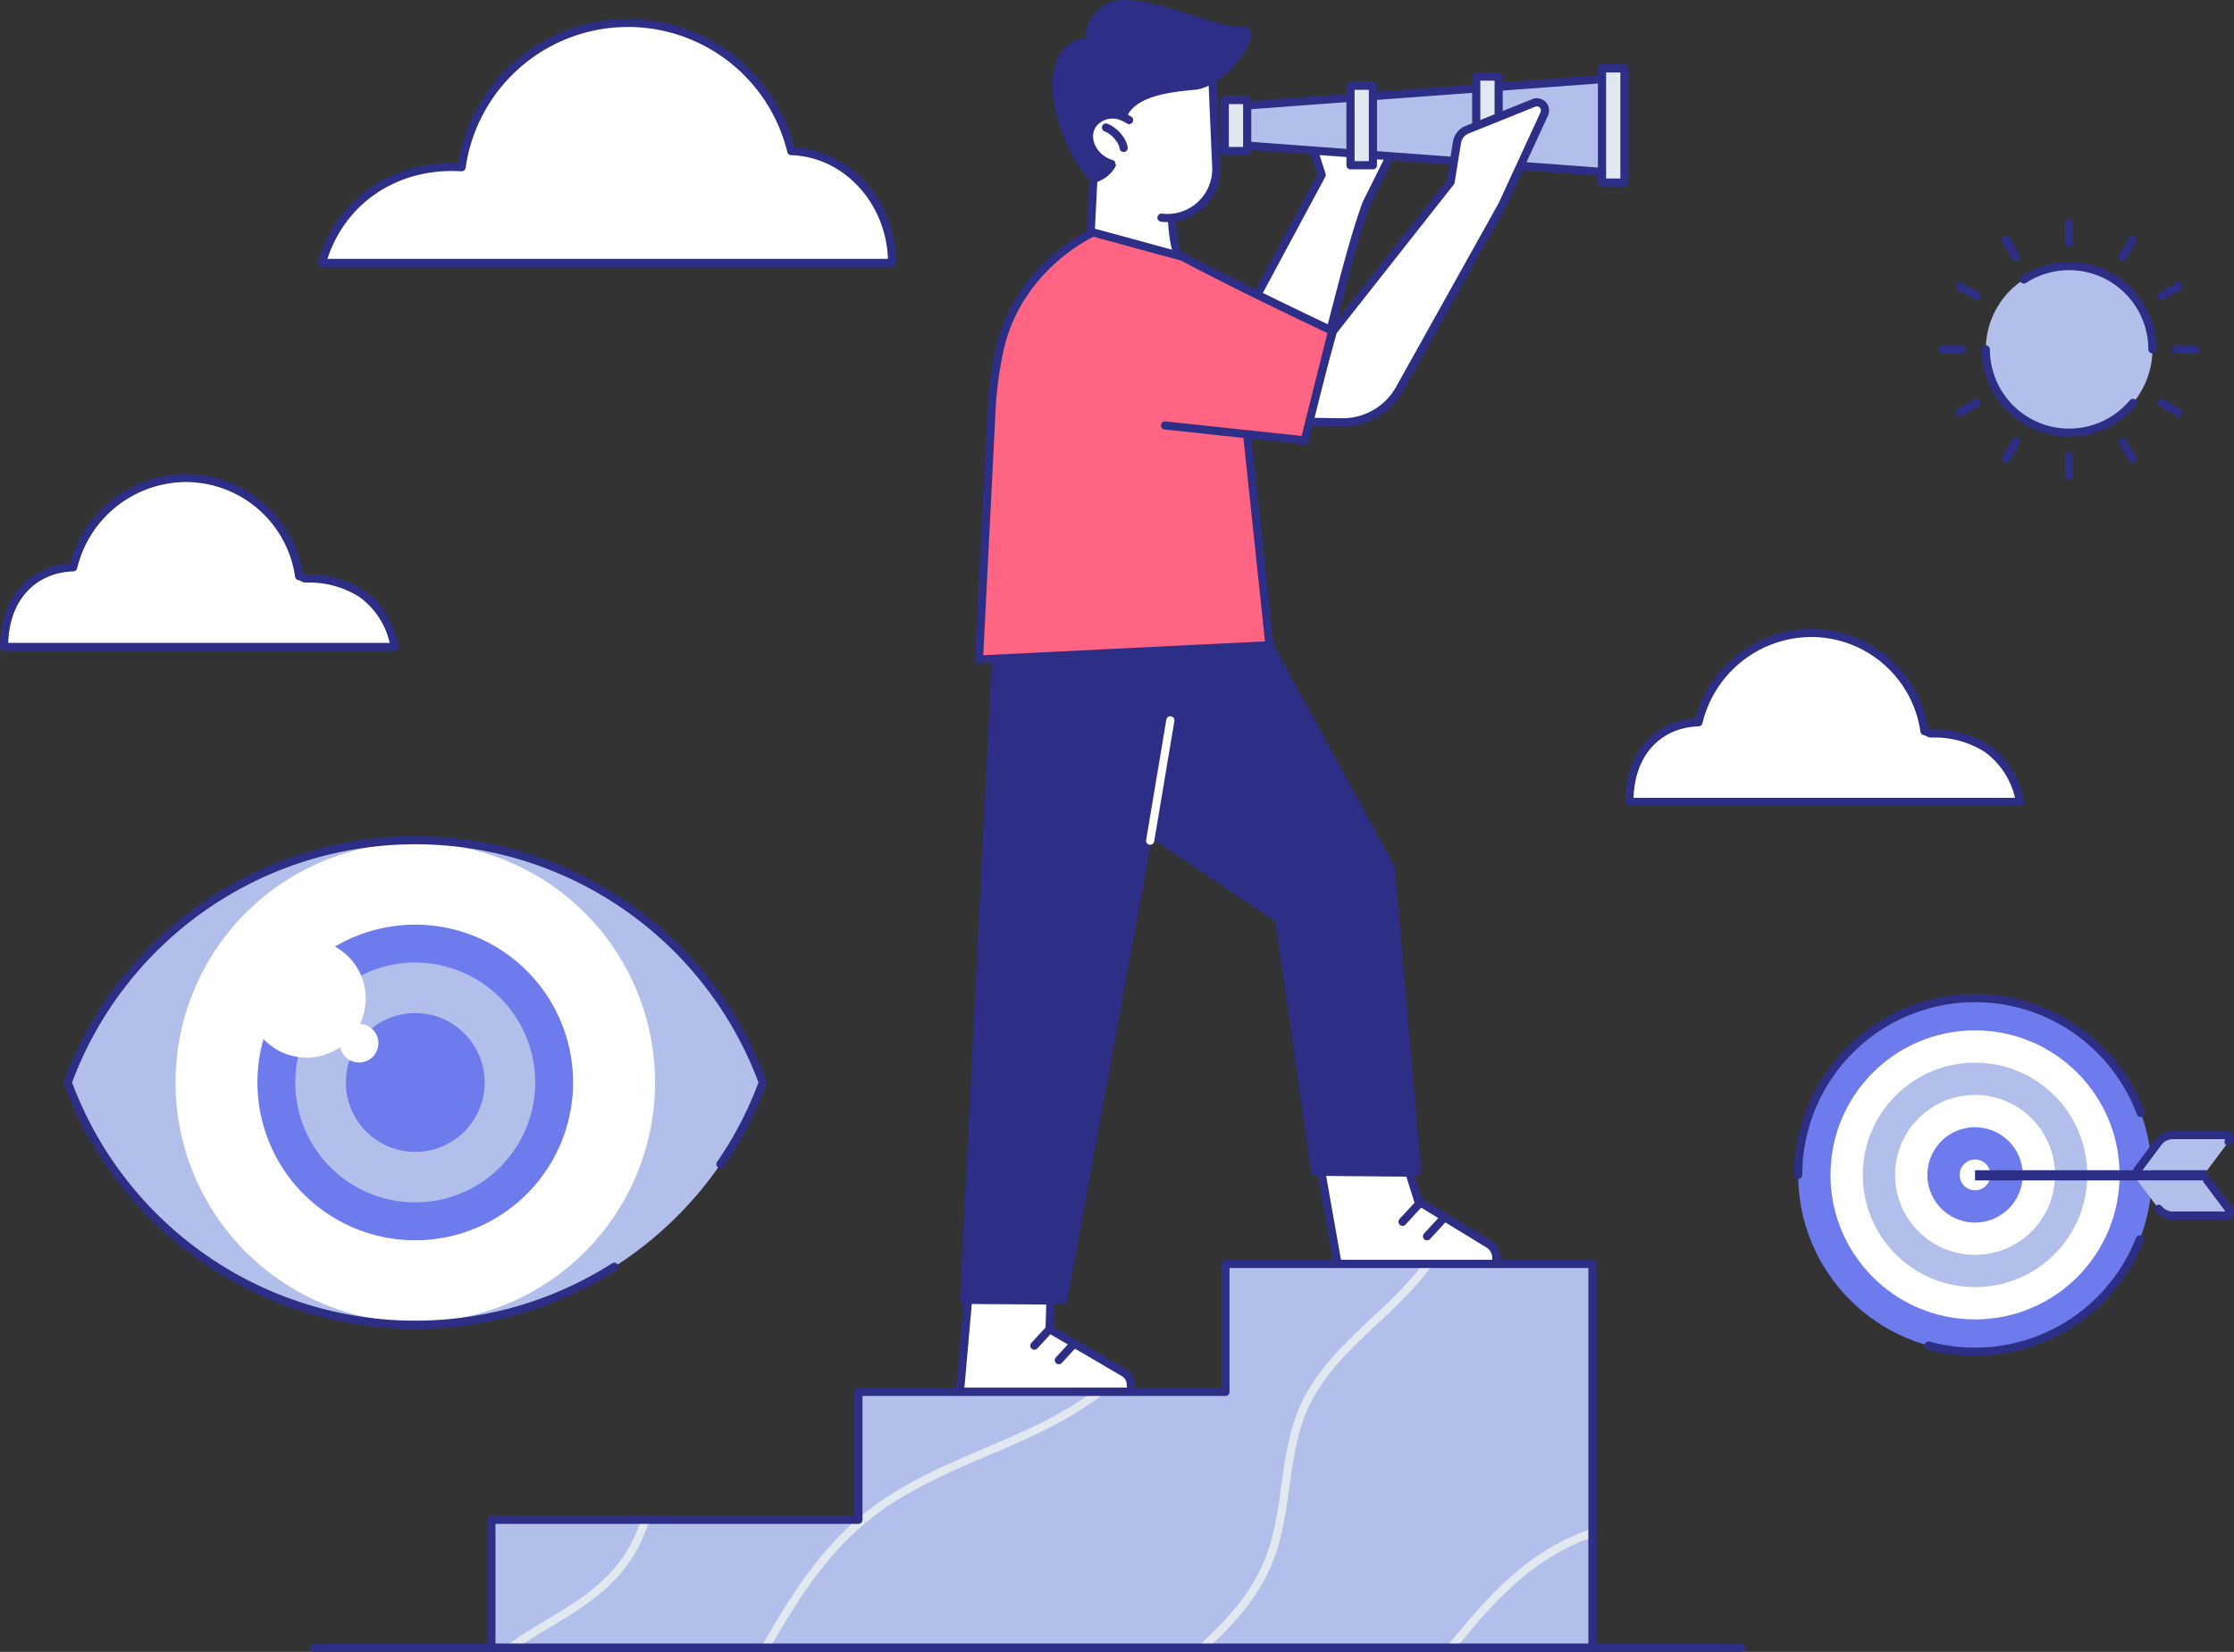 <svg xmlns="http://www.w3.org/2000/svg" xmlns:xlink="http://www.w3.org/1999/xlink" width="357.818" height="264.621" viewBox="0 0 357.818 264.621"><rect x="0" y="0" width="357.818" height="264.621" fill="#333333" stroke="none"/><defs><style>.a,.e,.i{fill:#b2bfeb;}.a{clip-rule:evenodd;}.b{fill:#6d7bed;}.c,.f{fill:#2d2e85;}.c,.g,.h,.i,.l{fill-rule:evenodd;}.d,.g{fill:#fff;}.h{fill:#ff6482;}.j,.l{fill:#e2e8f0;}.k{clip-path:url(#a);}</style><clipPath id="a"><path class="a" d="M778.855,1248.216v-20.5h58.786v-20.5h58.786v-20.5h58.786v61.493Z" transform="translate(-778.855 -1186.723)"/></clipPath></defs><g transform="translate(0)"><g transform="translate(287.362 159.233)"><circle class="b" cx="28.326" cy="28.326" r="28.326" transform="translate(0.654 0.653)"/><path class="c" d="M1476.129,1071.47a27.676,27.676,0,0,1,53.6-9.684.653.653,0,0,0,1.224-.458,28.982,28.982,0,0,0-56.131,10.142.653.653,0,1,0,1.306,0Z" transform="translate(-1474.823 -1042.491)"/><path class="c" d="M1578.343,1171.815a27.7,27.7,0,0,1-33.05,16.622.653.653,0,0,0-.343,1.261,29.011,29.011,0,0,0,34.609-17.405.653.653,0,0,0-1.216-.477Z" transform="translate(-1523.589 -1132.752)"/><circle class="d" cx="23.153" cy="23.153" r="23.153" transform="translate(5.826 5.826)"/><circle class="e" cx="17.98" cy="17.98" r="17.98" transform="translate(3.552 28.98) rotate(-45)"/><circle class="d" cx="12.807" cy="12.807" r="12.807" transform="translate(16.172 16.173)"/><path class="b" d="M1546.02,1121.325a7.633,7.633,0,1,0,7.634-7.633A7.633,7.633,0,0,0,1546.02,1121.325Z" transform="translate(-1524.675 -1092.345)"/><path class="d" d="M1563.275,1133.4a2.461,2.461,0,1,0,2.461-2.462A2.461,2.461,0,0,0,1563.275,1133.4Z" transform="translate(-1536.756 -1104.422)"/><rect class="f" width="37.195" height="1.628" transform="translate(28.978 28.232)"/><path class="e" d="M1669.387,1123.5l3.406-4.547c.447-.6.2-1.088-.544-1.088h-8.484a3.063,3.063,0,0,0-2.171,1.088l-3.406,4.547Z" transform="translate(-1603.214 -1095.271)"/><path class="c" d="M1670.773,1117l-.047,0h-8.484a2.327,2.327,0,0,0-1.647.825l-3.406,4.548a.653.653,0,1,1-1.045-.783l3.405-4.546a3.8,3.8,0,0,1,2.694-1.349h8.484a1.255,1.255,0,0,1,1.067,2.132.653.653,0,1,1-1.046-.783.409.409,0,0,0,.027-.04Z" transform="translate(-1601.689 -1093.744)"/><path class="e" d="M1669.387,1142.09l3.406,4.547c.447.6.2,1.087-.544,1.087h-8.484a3.063,3.063,0,0,1-2.171-1.087l-3.406-4.547Z" transform="translate(-1603.214 -1112.229)"/><path class="c" d="M1678.724,1145.543a.356.356,0,0,0-.026-.04l-3.405-4.547a.653.653,0,1,1,1.045-.783l3.406,4.547a1.255,1.255,0,0,1-1.067,2.132h-8.484a3.8,3.8,0,0,1-2.694-1.349.653.653,0,0,1,1.047-.782,2.323,2.323,0,0,0,1.647.825h8.484l.047,0Z" transform="translate(-1609.642 -1110.704)"/></g><g transform="translate(10.232 133.942)"><path class="e" d="M552.51,999.125a59.324,59.324,0,0,1,104.583-13.049l-.026-.04a59.047,59.047,0,0,1,6.777,13.089,59.089,59.089,0,0,1-6.777,13.087l.026-.038A59.325,59.325,0,0,1,552.51,999.125Z" transform="translate(-551.897 -959.66)"/><path class="d" d="M648.5,961.675a38.4,38.4,0,1,0,38.4,38.4,38.4,38.4,0,0,0-38.4-38.4Z" transform="translate(-592.214 -960.614)"/><path class="b" d="M679.148,1056.01a25.28,25.28,0,1,1,25.278-25.279,25.309,25.309,0,0,1-25.278,25.279Z" transform="translate(-622.866 -991.265)"/><path class="e" d="M693.322,1064.114a19.211,19.211,0,1,1,19.209-19.21A19.232,19.232,0,0,1,693.322,1064.114Zm0-30.33a11.119,11.119,0,1,0,11.118,11.12,11.132,11.132,0,0,0-11.118-11.12Z" transform="translate(-637.04 -1005.438)"/><path class="d" d="M666.627,1026.912a9.475,9.475,0,1,0-3.19,3.747,3.1,3.1,0,1,0,3.19-3.747Z" transform="translate(-619.195 -996.844)"/><path class="c" d="M551.777,997.6a58.683,58.683,0,0,0,86.532,28.951.653.653,0,0,1,.7,1.1,59.99,59.99,0,0,1-88.546-29.826v-.451A59.977,59.977,0,0,1,656.15,984.106l.025.034a59.7,59.7,0,0,1,6.852,13.234.652.652,0,0,1,0,.451,59.741,59.741,0,0,1-6.852,13.232.653.653,0,0,1-1.076-.741,58.422,58.422,0,0,0,6.619-12.717,58.36,58.36,0,0,0-6.573-12.652l-.02-.028A58.671,58.671,0,0,0,551.777,997.6Z" transform="translate(-550.467 -958.134)"/></g><g transform="translate(153.095 0)"><g transform="translate(0 207.557)"><path class="g" d="M1030.467,1205.855l-1.307,14.762h27.434s-.035-.662-.069-1.3a2.194,2.194,0,0,0-1.082-1.777l-11.913-6.979.13-4.572Z" transform="translate(-1028.507 -1205.202)"/><path class="c" d="M1042.67,1208.664l11.579,6.784a2.845,2.845,0,0,1,1.4,2.307c.034.64.069,1.3.069,1.3a.653.653,0,0,1-.652.688h-27.433a.653.653,0,0,1-.651-.711l1.306-14.762a.654.654,0,0,1,.657-.6l13.194.131a.653.653,0,0,1,.646.672l-.12,4.186Zm-1.205-3.558-11.925-.118-1.19,13.449h26.032l-.032-.615a1.541,1.541,0,0,0-.76-1.248l-11.914-6.979a.653.653,0,0,1-.322-.582l.111-3.907Z" transform="translate(-1026.983 -1203.676)"/><path class="c" d="M1069.381,1219.571l-2.443,2.652a.653.653,0,0,0,.961.885l2.443-2.653a.653.653,0,1,0-.961-.885Z" transform="translate(-1054.838 -1214.658)"/><path class="c" d="M1082.452,1227.328l-2.444,2.652a.653.653,0,1,0,.961.885l2.444-2.652a.653.653,0,0,0-.961-.885Z" transform="translate(-1063.99 -1220.089)"/></g><g transform="translate(57.878 187.059)"><path class="g" d="M1222.212,1137.486l2.613,14.762H1250.3s-.029-.554-.06-1.139a2.554,2.554,0,0,0-1.219-2.045l-11.262-6.875-1.437-4.572Z" transform="translate(-1221.558 -1136.832)"/><path class="c" d="M1236.779,1140.231l11.053,6.748a3.206,3.206,0,0,1,1.531,2.568c.031.585.06,1.138.06,1.138a.654.654,0,0,1-.653.687H1223.3a.653.653,0,0,1-.643-.539l-2.612-14.762a.653.653,0,0,1,.649-.767l14.109.131a.653.653,0,0,1,.617.457l1.364,4.338Zm-2.468-3.494-12.848-.119,2.38,13.448h24.238l-.024-.451a1.9,1.9,0,0,0-.907-1.522l-11.262-6.876a.653.653,0,0,1-.283-.362l-1.295-4.119Z" transform="translate(-1220.031 -1135.305)"/><path class="c" d="M1266.075,1153.383l-2.443,2.652a.653.653,0,1,0,.961.885l2.443-2.652a.653.653,0,1,0-.961-.885Z" transform="translate(-1250.439 -1147.816)"/><path class="c" d="M1279.146,1161.14l-2.444,2.653a.653.653,0,0,0,.961.885l2.443-2.653a.653.653,0,0,0-.961-.885Z" transform="translate(-1259.591 -1153.247)"/></g><g transform="translate(0.653 98.852)"><path class="c" d="M1036.552,847.264l23.264-3.989,3.368,21.5-15.951,87.2h-15.894l5.213-104.716Z" transform="translate(-1030.686 -842.621)"/><path class="c" d="M1034.916,845.093a.653.653,0,0,0-.542.611l-5.213,104.715a.653.653,0,0,0,.652.686h15.894a.653.653,0,0,0,.643-.536l15.95-87.2a.647.647,0,0,0,0-.219l-3.368-21.5a.653.653,0,0,0-.756-.543Zm.736,1.2L1030.5,949.8h14.663L1061,863.243l-3.248-20.74-22.1,3.789Z" transform="translate(-1029.16 -841.095)"/><path class="c" d="M1114.129,873.75l1.479-30.477h20.467l21.567,39.483,4.241,48.723h-16.33l-5.771-40.473-25.653-17.257Z" transform="translate(-1088.655 -842.62)"/><path class="c" d="M1137.65,889.861l-25.412-17.095a.654.654,0,0,1-.288-.574l1.479-30.476a.653.653,0,0,1,.652-.622h20.467a.653.653,0,0,1,.573.34l21.567,39.483a.66.66,0,0,1,.078.256l4.241,48.723a.653.653,0,0,1-.651.71h-16.33a.653.653,0,0,1-.646-.561l-5.73-40.186Zm6.943,39.44h15.05l-4.167-47.877L1134.16,842.4H1114.7l-1.431,29.487,25.347,17.051a.655.655,0,0,1,.282.45l5.692,39.912Z" transform="translate(-1087.129 -841.095)"/><path class="g" d="M1129.927,914.13l3.231-19.276a.653.653,0,1,0-1.288-.216l-3.23,19.276a.653.653,0,1,0,1.288.216Z" transform="translate(-1098.808 -878.203)"/></g><g transform="translate(15.458 0)"><path class="g" d="M1099.355,596.5s-.411,8.082-.7,13.778c-.073,1.43,14.858,3.3,14.219,1.85-1.536-3.485-1.108-10.4-1.108-10.4Z" transform="translate(-1092.625 -570.981)"/><path class="c" d="M1098.085,594.374a.653.653,0,0,0-.906.569s-.411,8.083-.7,13.778a.926.926,0,0,0,.253.675,3.048,3.048,0,0,0,1.162.675,43.834,43.834,0,0,0,12.256,1.687,3.555,3.555,0,0,0,1.393-.3.9.9,0,0,0,.453-.559.825.825,0,0,0-.049-.558c-1.491-3.382-1.054-10.1-1.054-10.1a.653.653,0,0,0-.4-.643l-12.41-5.225Zm11.484,6.253-11.133-4.687-.642,12.634a8.33,8.33,0,0,0,1.179.478,46.993,46.993,0,0,0,9.6,1.409,14.448,14.448,0,0,0,1.983-.1c-1.128-3.112-1.04-8.186-.983-9.739Z" transform="translate(-1091.1 -569.455)"/><path class="g" d="M1119.553,550.552s.31,7.189.582,13.475a7.838,7.838,0,0,1-8.768,8.12l-3.15-.379a7.838,7.838,0,0,1-6.655-5.83,31.957,31.957,0,0,1-1.115-9.017s-.035-3.961,5.389-5.879c5.68-2.008,7.675-4.605,13.717-.49Z" transform="translate(-1093.88 -537.277)"/><path class="c" d="M1142.877,554.158l.582,13.475a7.185,7.185,0,0,1-8.037,7.443.653.653,0,1,0-.156,1.3,8.491,8.491,0,0,0,9.5-8.8c-.272-6.286-.582-13.475-.582-13.475a.653.653,0,0,0-1.305.056Z" transform="translate(-1117.857 -540.855)"/><path class="c" d="M1085.075,540.77c-3.227-2.82-6.532-10.417-6.532-15.7,0-7.519,5.225-7.519,5.225-7.519s.287-6.635,7.185-6.152c6.242.437,13.28,4.259,18.14,4.242a1.23,1.23,0,0,1,1.343,1.439c-.877,3.817-5.541,8.351-9.031,8.674-3.989.37-9.946,1-11.1,4.785s.157,8.536-5.226,10.228Z" transform="translate(-1078.543 -511.377)"/><path class="g" d="M1104.564,573.534c-2.036-1.379-4.65-1.08-5.833.668s-.491,4.285,1.545,5.664,4.65,1.079,5.833-.668S1106.6,574.912,1104.564,573.534Z" transform="translate(-1092.274 -554.292)"/><path class="c" d="M1103.412,571.47a5.8,5.8,0,0,0-.84-.473,4.684,4.684,0,0,0-5.9,1.315c-1.369,2.022-.636,4.976,1.719,6.572a5.739,5.739,0,0,0,1.646.771.653.653,0,1,0,.358-1.256,4.448,4.448,0,0,1-1.271-.6c-1.717-1.163-2.368-3.284-1.37-4.757a3.383,3.383,0,0,1,4.274-.861,4.508,4.508,0,0,1,.652.367.653.653,0,0,0,.732-1.082Z" transform="translate(-1090.756 -552.769)"/><path class="g" d="M1107.2,579.529a4.911,4.911,0,0,1,2.83,3.266Z" transform="translate(-1098.606 -559.096)"/><path class="c" d="M1105.467,578.623a4.189,4.189,0,0,1,1.838,1.532,2.726,2.726,0,0,1,.549,1.18.653.653,0,0,0,1.3-.13,4.058,4.058,0,0,0-.786-1.809,5.575,5.575,0,0,0-2.489-2.011.653.653,0,0,0-.413,1.239Z" transform="translate(-1097.082 -557.571)"/></g><g transform="translate(3.049 10.31)"><path class="g" d="M1163.518,610.888l9.011,8.823,5.305-5.153a10.454,10.454,0,0,0,2.62-4.154c2.484-7.866,4.853-19.352,7.887-27.771l3.328-6.683a3.918,3.918,0,0,0,.366-2.339l-.908-5.942a1.307,1.307,0,0,0-1.978-.914l-6.477,4-1.874-.48a1.306,1.306,0,0,0-1.569,1.662l1.944,6.107-17.655,32.843Z" transform="translate(-1125.632 -560.325)"/><path class="c" d="M1181.039,568.532l6.24-3.857a1.96,1.96,0,0,1,2.968,1.371c.275,1.8.676,4.418.908,5.942a4.57,4.57,0,0,1-.427,2.729l-3.311,6.648c-3.025,8.409-5.388,19.864-7.87,27.724a11.106,11.106,0,0,1-2.784,4.413l-5.3,5.153a.653.653,0,0,1-.912,0l-9.011-8.823a.653.653,0,0,1-.119-.776l17.524-32.6-1.86-5.843a1.959,1.959,0,0,1,2.354-2.493l1.6.411Zm-10.033,48.744,4.848-4.71a9.785,9.785,0,0,0,2.452-3.882c2.487-7.873,4.859-19.369,7.9-27.8a.6.6,0,0,1,.03-.07l3.327-6.683a3.268,3.268,0,0,0,.305-1.949l-.909-5.942a.653.653,0,0,0-.989-.457l-6.477,4a.654.654,0,0,1-.505.077l-1.874-.48a.653.653,0,0,0-.785.831l1.944,6.107a.653.653,0,0,1-.047.508l-17.422,32.41,8.205,8.034Z" transform="translate(-1124.107 -558.801)"/><path class="h" d="M1041.287,725.969l40.334-3.266,4.246,40.007L1039.327,765l1.96-39.027Z" transform="translate(-1038.675 -669.656)"/><path class="c" d="M1083.621,760.566l-4.172-39.32a.653.653,0,1,1,1.3-.138l4.246,40.007a.653.653,0,0,1-.618.721l-46.539,2.286a.653.653,0,0,1-.684-.685l1.959-39.027a.653.653,0,0,1,1.305.065l-1.923,38.307,45.128-2.217Z" transform="translate(-1037.151 -668.13)"/><path class="i" d="M1177.184,557.876l59.086-4.377v14.959l-59.086-4.377Z" transform="translate(-1135.201 -551.181)"/><path class="c" d="M1175.611,555.7a.653.653,0,0,0-.605.651v6.206a.653.653,0,0,0,.605.651l59.086,4.377a.653.653,0,0,0,.7-.651V551.974a.653.653,0,0,0-.7-.651Zm.7,1.258v4.992l57.779,4.28V552.677l-57.779,4.28Z" transform="translate(-1133.676 -549.656)"/><rect class="j" width="3.593" height="8.165" transform="translate(40.024 5.716)"/><path class="c" d="M1173.371,563.306a.653.653,0,0,0-.653-.653h-3.592a.653.653,0,0,0-.653.653v8.165a.653.653,0,0,0,.653.653h3.592a.653.653,0,0,0,.653-.653Zm-3.593.653v6.859h2.286v-6.859Z" transform="translate(-1129.101 -557.59)"/><rect class="j" width="3.593" height="12.737" transform="translate(60.163 3.429)"/><path class="c" d="M1240.544,555.678a.653.653,0,0,0-.653-.653H1236.3a.653.653,0,0,0-.653.653v12.737a.653.653,0,0,0,.653.653h3.593a.653.653,0,0,0,.653-.653Zm-3.592.653v11.431h2.286V556.332Z" transform="translate(-1176.135 -552.249)"/><rect class="j" width="3.593" height="15.676" transform="translate(80.303 1.96)"/><path class="c" d="M1307.72,550.776a.653.653,0,0,0-.653-.653h-3.592a.653.653,0,0,0-.653.653v15.676a.653.653,0,0,0,.653.653h3.592a.653.653,0,0,0,.653-.653Zm-3.593.653V565.8h2.286V551.43Z" transform="translate(-1223.171 -548.817)"/><rect class="j" width="3.593" height="18.289" transform="translate(100.442 0.653)"/><path class="c" d="M1374.9,546.419a.653.653,0,0,0-.653-.653h-3.592a.653.653,0,0,0-.653.653v18.289a.653.653,0,0,0,.653.653h3.592a.653.653,0,0,0,.653-.653Zm-3.592.653v16.983h2.286V547.072H1371.3Z" transform="translate(-1270.207 -545.766)"/><path class="g" d="M1229.731,611.956a10.45,10.45,0,0,1-9.286,5.356l-5.413-.083,4.01-14.5,18.854-23.924s.662-4.1,1.027-6.359a2.613,2.613,0,0,1,1.6-2.007l10.7-4.3a1.306,1.306,0,0,1,1.674,1.759l-6.72,14.586Z" transform="translate(-1161.703 -559.965)"/><path class="c" d="M1235.755,577.013l1-6.192a3.266,3.266,0,0,1,2.005-2.509l10.7-4.3a1.959,1.959,0,0,1,2.511,2.638l-6.72,14.586c-.007.015-.015.03-.023.045l-16.45,29.472a11.1,11.1,0,0,1-9.866,5.691l-5.413-.083a.654.654,0,0,1-.619-.828l4.01-14.5a.657.657,0,0,1,.116-.23l18.749-23.79Zm8.321,3.651,6.709-14.563a.653.653,0,0,0-.837-.879l-10.7,4.3a1.96,1.96,0,0,0-1.2,1.505l-1.027,6.359a.652.652,0,0,1-.132.3l-18.772,23.82-3.75,13.556,4.568.07a9.8,9.8,0,0,0,8.705-5.021l16.438-29.45Z" transform="translate(-1160.178 -558.441)"/><path class="h" d="M1045.863,664.95a61.849,61.849,0,0,1,1.306-10.451c2.955-13.607,15.023-18.942,15.023-18.942l14.37,3.919c9.363,5.008,23.918,11.847,23.918,11.847l-4.405,17.551-30.616-3.271Z" transform="translate(-1043.251 -608.637)"/><path class="c" d="M1060.73,634.725c-1.573.763-11.787,6.146-14.445,18.387a61.215,61.215,0,0,0-1.292,10.34.653.653,0,1,1-1.305-.056,62.5,62.5,0,0,1,1.32-10.561c3.027-13.941,15.4-19.4,15.4-19.4a.653.653,0,0,1,.436-.033l14.37,3.919.136.054c9.35,5,23.887,11.832,23.887,11.832a.653.653,0,0,1,.356.75l-4.406,17.551a.653.653,0,0,1-.7.491l-22.359-2.389a.653.653,0,0,1,.139-1.3l21.794,2.329,4.136-16.48c-2.6-1.228-15.037-7.13-23.4-11.6l-14.067-3.836Z" transform="translate(-1041.727 -607.112)"/></g></g><g transform="translate(78.704 202.475)"><path class="i" d="M778.855,1248.216v-20.5h58.786v-20.5h58.786v-20.5h58.786v61.493Z" transform="translate(-778.855 -1186.723)"/><g class="k" transform="translate(0 0)"><g transform="translate(-7.87 -35.633)"><path class="l" d="M788.8,1134.3c-.022.1-.075.325-.106.411-2.212,6.083-2.559,11.961-6.692,17.353-3.731,4.866-8.779,7.608-13.643,10.559-4.7,2.849-9.217,5.9-12.062,11.452-3.794,7.407-3.19,17.034,2.374,21.39,2.354,1.843,5.6,2.709,9.747,2.063,14.788-2.3,22.571-11.392,29.057-21.914,6.619-10.736,11.913-22.947,21.632-31.237,7.3-6.226,15.905-9.351,24.207-13,8.142-3.576,15.99-7.661,21.933-15.857,6.887-9.5,8.051-20.531,11.261-29.512,1.654-4.629,3.841-8.724,7.535-11.841s8.879-5.258,16.588-5.943c4.14-.368,9.139-.872,13.015,1.01,4.743,2.3,6.254,6.8,6.015,11.877-.344,7.318-4.36,15.864-6.979,20.3s-6.314,7.946-10.047,11.456c-3.645,3.429-7.323,6.849-9.979,11.155-2.688,4.356-3.5,9.144-4.187,13.975-.709,4.983-1.285,10.012-3.485,14.7-2.387,5.085-6.007,8.94-9.911,12.549-3.824,3.536-7.921,6.835-11.344,10.881-2.754,3.254-3.866,7.24-2.737,10.58a9,9,0,0,0,5.3,5.315c6.151,2.636,12.3,1.791,17.974-.706,5.774-2.539,11.067-6.782,15.416-10.893,7.15-6.76,12.236-13.947,17.589-20.135,8.165-9.44,16.941-16.589,34.3-16.589a.653.653,0,0,1,0,1.306c-16.862,0-25.377,6.966-33.31,16.137-5.379,6.219-10.495,13.437-17.68,20.23-4.451,4.209-9.877,8.541-15.787,11.14-6.006,2.641-12.508,3.5-19.015.711a10.259,10.259,0,0,1-6.027-6.1c-1.262-3.732-.1-8.206,2.977-11.842,3.458-4.087,7.593-7.425,11.455-11,3.782-3.5,7.3-7.219,9.615-12.146,2.144-4.567,2.684-9.472,3.374-14.328.712-5.007,1.582-9.962,4.368-14.478,2.718-4.4,6.467-7.913,10.2-11.421,3.642-3.426,7.265-6.85,9.817-11.169s6.466-12.591,6.8-19.694c.213-4.534-1.05-8.585-5.281-10.64-3.67-1.783-8.408-1.232-12.328-.884-7.365.655-12.34,2.668-15.861,5.64s-5.573,6.878-7.147,11.282c-3.247,9.086-4.466,20.229-11.433,29.839-6.092,8.4-14.118,12.62-22.465,16.287-8.187,3.6-16.686,6.655-23.885,12.8-9.616,8.2-14.819,20.307-21.368,30.929-6.681,10.838-14.737,20.149-29.968,22.519-4.584.713-8.155-.291-10.753-2.325-5.991-4.691-6.816-15.038-2.731-23.014,2.967-5.793,7.651-9,12.547-11.973,4.728-2.868,9.657-5.507,13.283-10.237,4.046-5.277,4.336-11.05,6.5-17,.049-.136.077-.382.155-.553a.936.936,0,0,1,.428-.462.653.653,0,0,1,.751,1.049Z" transform="translate(-752.606 -1067.872)"/></g></g></g><path class="c" d="M894.247,1205.042V1185.2a.653.653,0,0,1,.653-.653h58.786a.653.653,0,0,1,.653.653v61.493a.653.653,0,0,1-.653.653H777.328a.653.653,0,0,1-.653-.653v-20.5a.653.653,0,0,1,.653-.653h58.133v-19.844a.653.653,0,0,1,.653-.653Zm-116.266,21.8v19.191H953.033V1185.85h-57.48v19.845a.654.654,0,0,1-.653.653H836.767v19.844a.654.654,0,0,1-.653.653Z" transform="translate(-698.624 -982.723)"/><path class="c" d="M911.185,1389.651H682.573a.653.653,0,0,0,0,1.307H911.185a.653.653,0,1,0,0-1.307Z" transform="translate(-632.277 -1126.337)"/><g transform="translate(310.515 35.076)"><circle class="e" cx="13.344" cy="13.344" r="13.344" transform="translate(3.461 13.673) rotate(-22.5)"/><path class="c" d="M1596.369,654.722a12.69,12.69,0,0,1,19.592,10.649.653.653,0,0,0,1.306,0,14,14,0,0,0-21.61-11.745.653.653,0,0,0,.712,1.1Z" transform="translate(-1582.376 -644.477)"/><path class="c" d="M1619.565,629.023v3.154a.653.653,0,1,0,1.306,0v-3.154a.653.653,0,1,0-1.306,0Z" transform="translate(-1599.324 -628.37)"/><path class="c" d="M1649.729,637.739l-1.577,2.731a.653.653,0,0,0,1.132.653l1.577-2.731a.653.653,0,0,0-1.131-.653Z" transform="translate(-1619.278 -634.702)"/><path class="c" d="M1671.984,662.212l-2.731,1.577a.653.653,0,1,0,.653,1.131l2.731-1.577a.653.653,0,1,0-.653-1.131Z" transform="translate(-1633.886 -652.004)"/><path class="c" d="M1680.368,695.882h-3.154a.653.653,0,0,0,0,1.307h3.154a.653.653,0,1,0,0-1.307Z" transform="translate(-1639.232 -675.641)"/><path class="c" d="M1672.635,726.046l-2.731-1.577a.653.653,0,1,0-.653,1.131l2.731,1.577a.653.653,0,0,0,.653-1.131Z" transform="translate(-1633.884 -695.597)"/><path class="c" d="M1650.859,748.3l-1.577-2.731a.653.653,0,0,0-1.131.653l1.577,2.731a.653.653,0,1,0,1.131-.653Z" transform="translate(-1619.278 -710.201)"/><path class="c" d="M1619.565,753.529v3.154a.653.653,0,1,0,1.306,0v-3.154a.653.653,0,1,0-1.306,0Z" transform="translate(-1599.324 -715.548)"/><path class="c" d="M1587.474,745.567,1585.9,748.3a.653.653,0,1,0,1.132.653l1.577-2.731a.653.653,0,1,0-1.131-.653Z" transform="translate(-1575.688 -710.201)"/><path class="c" d="M1564.157,724.466l-2.732,1.577a.653.653,0,0,0,.653,1.131l2.731-1.577a.653.653,0,1,0-.653-1.131Z" transform="translate(-1558.386 -695.594)"/><path class="c" d="M1555.858,695.882H1552.7a.653.653,0,0,0,0,1.307h3.154a.653.653,0,0,0,0-1.307Z" transform="translate(-1552.051 -675.641)"/><path class="c" d="M1564.808,663.791l-2.731-1.577a.653.653,0,0,0-.653,1.131l2.731,1.577a.653.653,0,0,0,.653-1.132Z" transform="translate(-1558.385 -652.007)"/><path class="c" d="M1588.6,640.471l-1.577-2.731a.653.653,0,0,0-1.131.653l1.577,2.731a.653.653,0,0,0,1.131-.653Z" transform="translate(-1575.688 -634.702)"/><path class="c" d="M1598.8,704.665a12.689,12.689,0,0,1-22.432-8.129.653.653,0,0,0-1.307,0A14,14,0,0,0,1599.8,705.5a.653.653,0,0,0-1-.838Z" transform="translate(-1568.161 -675.641)"/></g><path class="d" d="M763.479,544.155a26.922,26.922,0,0,0-52.8,2.586c-.513-.025-1.024-.048-1.539-.048-9.791,0-18.071,5.768-20.84,15.382h91.333C779.628,552.462,772.451,544.439,763.479,544.155Z" transform="translate(-636.741 -519.951)"/><path class="c" d="M708.592,544.537A27.575,27.575,0,0,1,762.468,542c9.079.565,16.288,8.751,16.288,18.549a.653.653,0,0,1-.653.653H686.771a.653.653,0,0,1-.628-.834c2.853-9.905,11.38-15.854,21.468-15.854.328,0,.655.009.982.022Zm68.846,15.36c-.314-8.96-7.075-16.347-15.505-16.614a.653.653,0,0,1-.614-.5,26.268,26.268,0,0,0-51.523,2.523.653.653,0,0,1-.678.561c-.5-.024-1-.047-1.507-.047-9.207,0-17.041,5.255-19.955,14.075Z" transform="translate(-635.216 -518.425)"/><path class="d" d="M1397.888,863.883a18.663,18.663,0,0,1,17.923-14.309,18.345,18.345,0,0,1,18.269,15.73c.355-.018.708.379,1.056.379,6.713,0,12.389,2.763,14.285,10.953h-62.6C1386.82,868.446,1391.738,864.078,1397.888,863.883Z" transform="translate(-1125.842 -748.18)"/><path class="c" d="M1395.853,861.728a19.31,19.31,0,0,1,18.436-14.334,19,19,0,0,1,18.85,15.86q.074.032.146.07c.111.058.319.163.351.18a16.2,16.2,0,0,1,9.3,2.52c2.612,1.795,4.61,4.651,5.6,8.938a.653.653,0,0,1-.636.8h-62.6a.653.653,0,0,1-.653-.653c0-4.292,1.309-7.577,3.4-9.82a11.531,11.531,0,0,1,7.805-3.561Zm36.711,2.7a.653.653,0,0,1-.652-.562,17.694,17.694,0,0,0-17.623-15.168A18.006,18.006,0,0,0,1397,862.511a.654.654,0,0,1-.614.5c-5.653.179-10.171,4.116-10.424,11.446h61.1a12.549,12.549,0,0,0-4.867-7.356,14.925,14.925,0,0,0-8.579-2.29,1.581,1.581,0,0,1-.728-.216C1432.785,864.539,1432.6,864.446,1432.564,864.43Z" transform="translate(-1124.319 -746.653)"/><path class="d" d="M529.586,781.1a18.663,18.663,0,0,1,17.924-14.309,18.345,18.345,0,0,1,18.269,15.73c.355-.019.708.379,1.056.379,6.713,0,12.389,2.763,14.285,10.952h-62.6C518.518,785.659,523.436,781.29,529.586,781.1Z" transform="translate(-517.865 -690.212)"/><path class="c" d="M527.548,778.939a19.309,19.309,0,0,1,18.435-14.334,19,19,0,0,1,18.85,15.86q.073.032.146.07c.111.058.319.163.351.18a16.2,16.2,0,0,1,9.3,2.52c2.612,1.795,4.61,4.651,5.6,8.938a.653.653,0,0,1-.637.8h-62.6a.653.653,0,0,1-.653-.653c0-4.292,1.309-7.576,3.4-9.819a11.532,11.532,0,0,1,7.8-3.561Zm36.711,2.7a.654.654,0,0,1-.653-.562,17.694,17.694,0,0,0-17.622-15.168,18.006,18.006,0,0,0-17.289,13.811.653.653,0,0,1-.614.5c-5.653.18-10.171,4.117-10.424,11.446h61.1a12.547,12.547,0,0,0-4.867-7.355,14.922,14.922,0,0,0-8.579-2.29,1.581,1.581,0,0,1-.728-.216c-.1-.054-.29-.148-.322-.163Z" transform="translate(-516.339 -688.685)"/></g></svg>